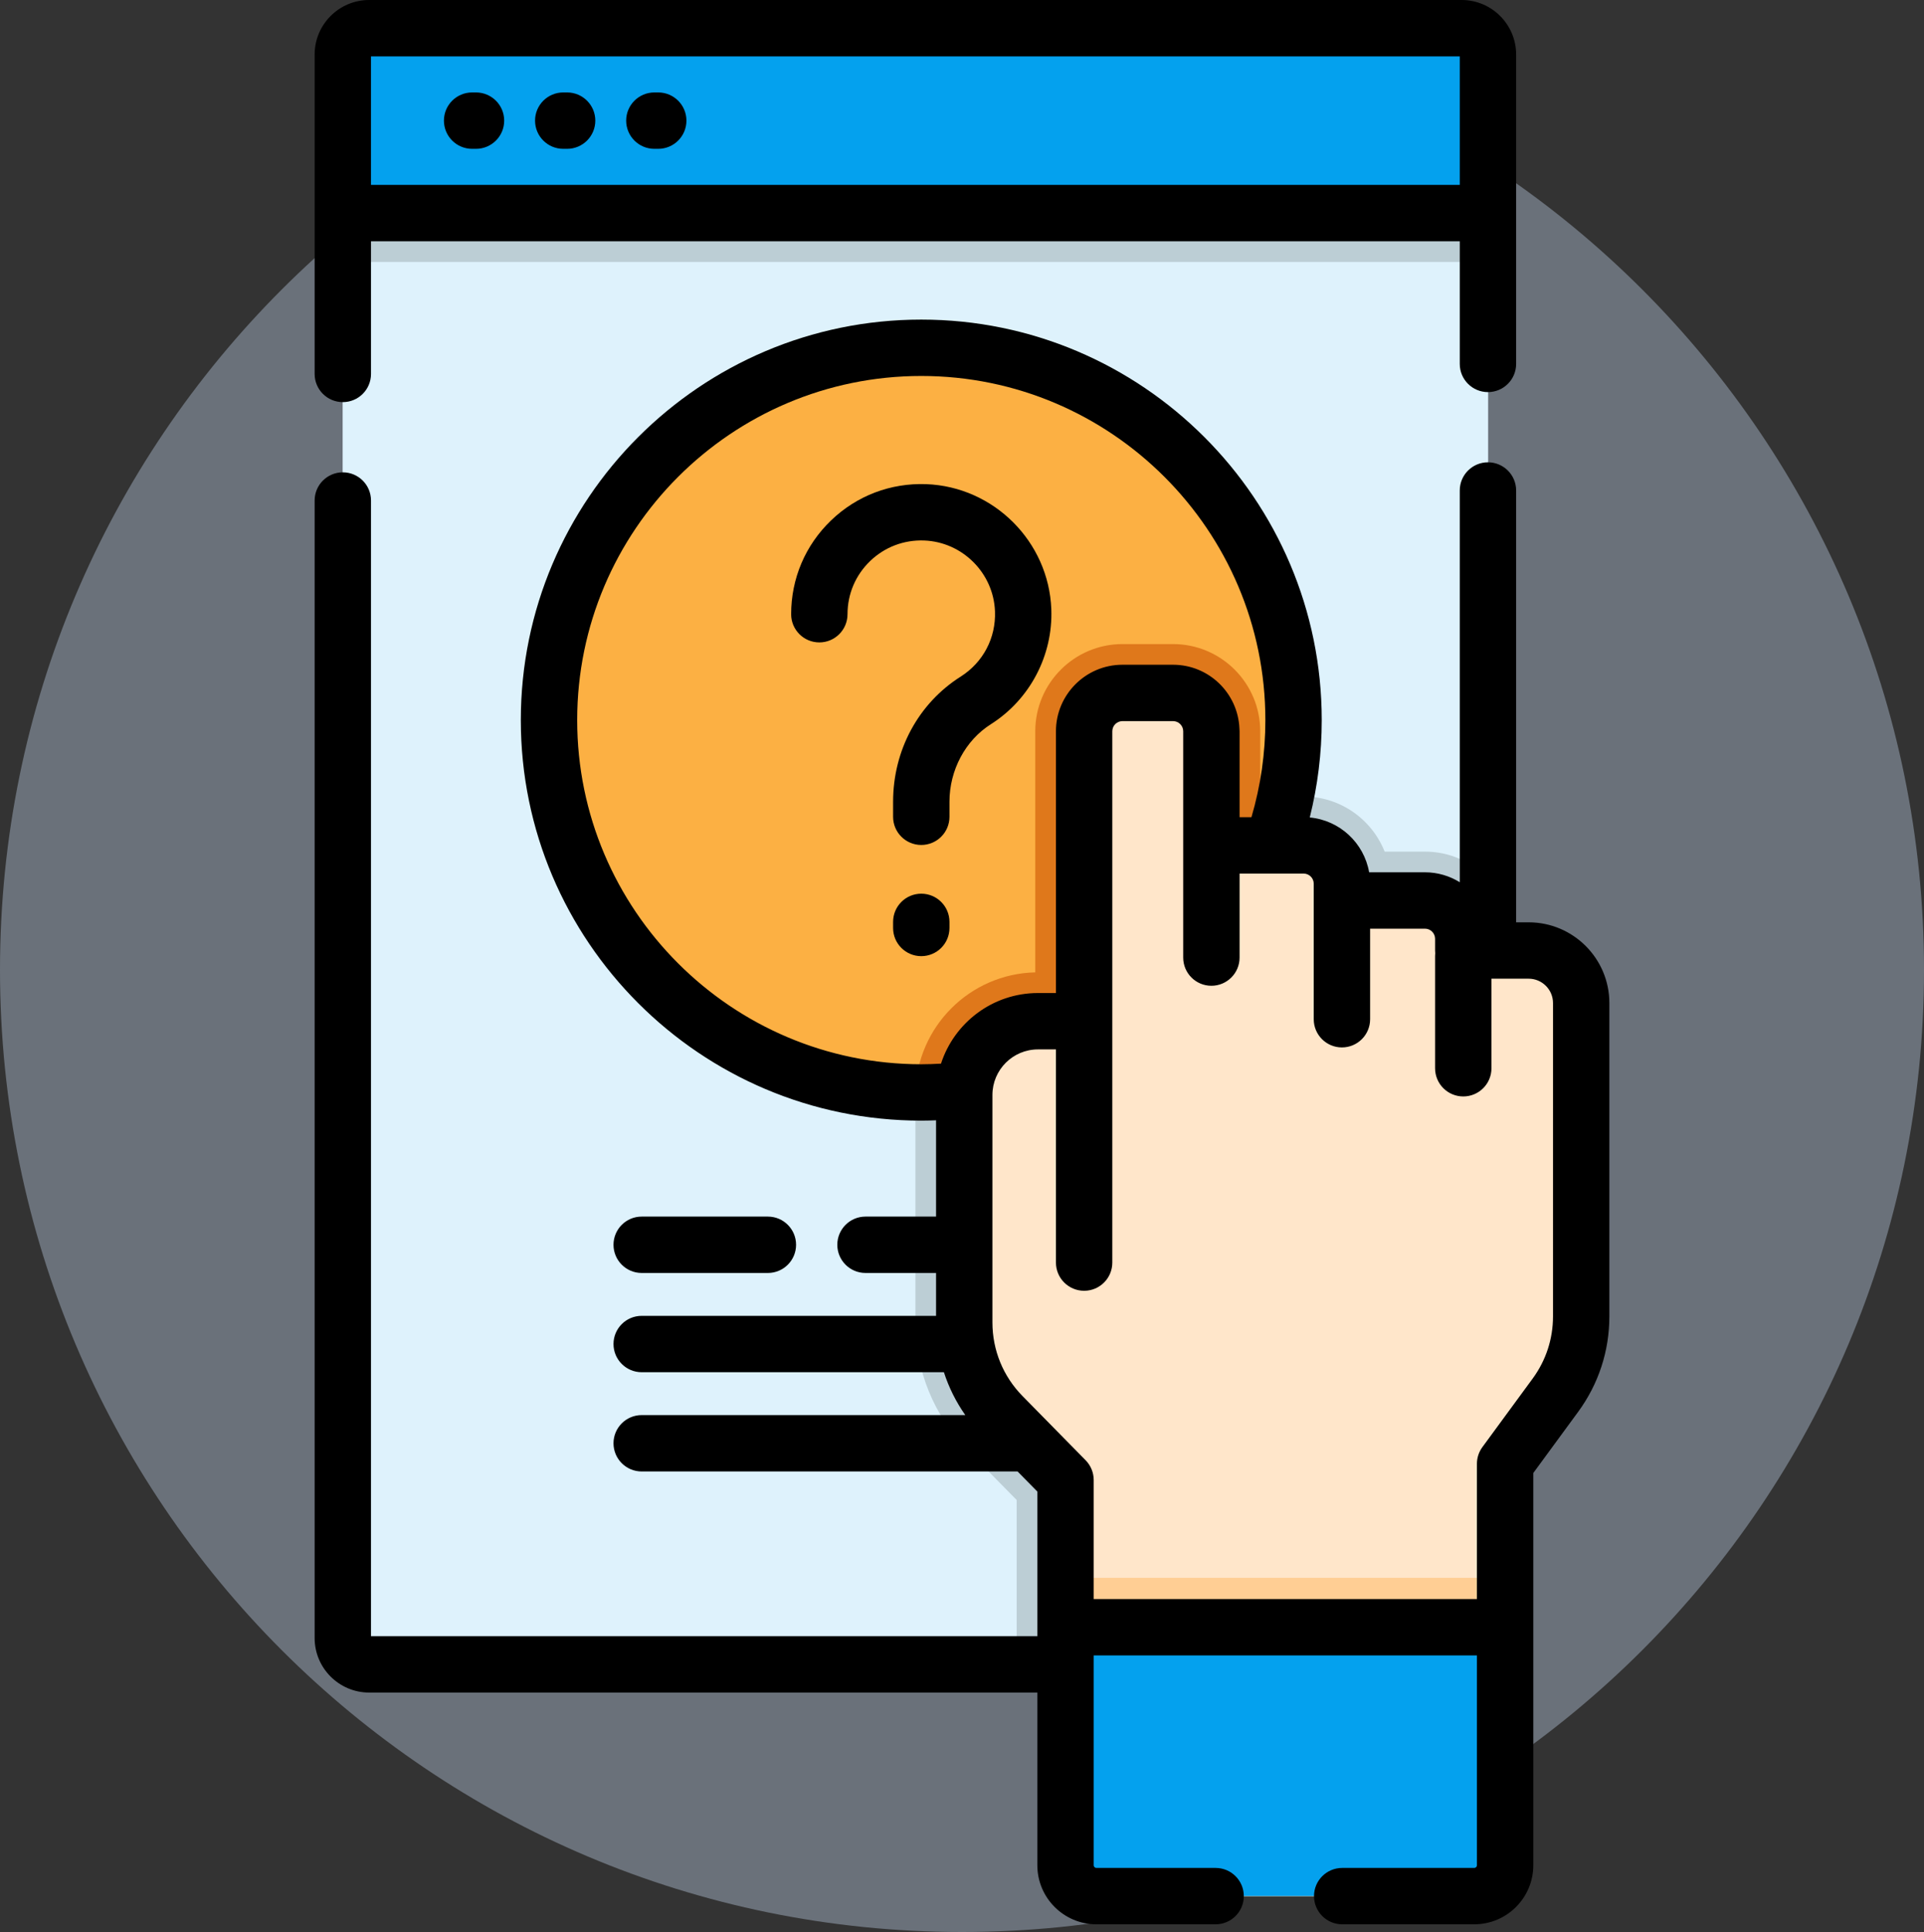<svg width="250" height="251" viewBox="0 0 250 251" fill="none" xmlns="http://www.w3.org/2000/svg">
<rect x="0" y="0" width="250" height="251" fill="#333333" stroke="none"/>
<path d="M250 126C250 195.036 194.036 251 125 251C55.964 251 0 195.036 0 126C0 56.964 55.964 1 125 1C194.036 1 250 56.964 250 126Z" fill="#D1E6FF" fill-opacity="0.35"/>
<path d="M189.919 216.231H47.966C46.076 216.231 44.545 214.699 44.545 212.81V7.083C44.545 5.193 46.077 3.662 47.966 3.662H189.92C191.809 3.662 193.341 5.194 193.341 7.083V212.81C193.341 214.699 191.809 216.231 189.919 216.231Z" fill="#DEF2FC"/>
<path d="M193.341 27.684H44.545V7.083C44.545 5.193 46.076 3.662 47.966 3.662H189.919C191.809 3.662 193.34 5.194 193.34 7.083L193.341 27.684Z" fill="#04A1EE"/>
<path d="M193.34 7.085V212.808C193.34 214.697 191.806 216.23 189.917 216.23H47.964C46.074 216.23 44.546 214.697 44.546 212.808V7.085C44.546 5.195 46.074 3.662 47.964 3.662H189.917C191.806 3.662 193.34 5.195 193.34 7.085Z" fill="#DEF2FC"/>
<path d="M193.34 114.15V212.808C193.34 214.697 191.806 216.23 189.917 216.23H132.104V194.878L125.732 188.398C121.352 183.945 118.945 178.052 118.945 171.807V142.251C118.945 133.589 125.898 126.514 134.521 126.328V95.005C134.521 88.755 139.604 83.677 145.849 83.677H152.422C158.672 83.677 163.75 88.755 163.75 95.005V103.481H169.384C174.16 103.481 178.257 106.45 179.917 110.64H185.151C188.369 110.64 191.279 111.987 193.34 114.15Z" fill="#BCCED5"/>
<path d="M193.34 7.085V34.033H44.546V7.085C44.546 5.195 46.074 3.662 47.964 3.662H189.917C191.806 3.662 193.34 5.195 193.34 7.085Z" fill="#BCCED5"/>
<path d="M193.341 27.684H44.545V7.083C44.545 5.193 46.076 3.662 47.966 3.662H189.919C191.809 3.662 193.34 5.194 193.34 7.083L193.341 27.684Z" fill="#04A1EE"/>
<path d="M168.081 93.555C168.081 96.958 167.73 100.278 167.061 103.481C162.486 125.435 143.023 141.929 119.707 141.929C119.453 141.929 119.204 141.929 118.95 141.919C92.583 141.519 71.338 120.015 71.338 93.555C71.338 66.841 92.993 45.181 119.707 45.181C146.426 45.181 168.081 66.841 168.081 93.555Z" fill="#FCB043"/>
<path d="M167.06 103.481C162.485 125.435 143.022 141.929 119.707 141.929C119.453 141.929 119.204 141.929 118.95 141.919C119.126 133.408 126.011 126.514 134.521 126.328V95.005C134.521 88.755 139.604 83.677 145.849 83.677H152.422C158.672 83.677 163.75 88.755 163.75 95.005V103.481H167.06Z" fill="#DF781B"/>
<path d="M205.456 130.313C205.456 126.543 202.4 123.487 198.63 123.487H190.134V121.968C190.134 119.218 187.904 116.988 185.154 116.988H174.366V114.809C174.366 112.058 172.136 109.828 169.386 109.828H157.405V95.003C157.405 92.252 155.175 90.022 152.424 90.022H145.85C143.099 90.022 140.869 92.252 140.869 95.003V132.674H134.87C129.58 132.674 125.292 136.962 125.292 142.251V171.805C125.292 176.348 127.077 180.708 130.261 183.947L138.453 192.281V242.33C138.453 244.543 140.247 246.337 142.461 246.337H191.564C193.778 246.337 195.571 244.543 195.571 242.33V190.171L202.103 181.266C204.281 178.295 205.456 174.707 205.456 171.022V130.313H205.456Z" fill="#FFE6CA"/>
<path d="M195.572 204.984V242.327C195.572 244.541 193.778 246.335 191.564 246.335H142.464C140.25 246.335 138.456 244.541 138.456 242.327V204.984H195.572Z" fill="#FFCE94"/>
<path d="M195.57 211.408V242.329C195.57 244.542 193.776 246.336 191.563 246.336H142.461C140.248 246.336 138.454 244.542 138.454 242.329V211.408H195.57Z" fill="#04A1EE"/>
<path d="M44.545 52.243C46.568 52.243 48.207 50.603 48.207 48.581V31.346H189.678V47.279C189.678 49.301 191.318 50.941 193.341 50.941C195.363 50.941 197.003 49.301 197.003 47.279V7.083C197.003 3.177 193.825 0 189.919 0H47.966C44.06 0 40.883 3.177 40.883 7.083V48.581C40.883 50.603 42.522 52.243 44.545 52.243ZM189.678 7.324V24.021H48.207V7.324H189.678Z" fill="black"/>
<path d="M61.345 19.335H61.851C63.873 19.335 65.513 17.695 65.513 15.673C65.513 13.65 63.873 12.011 61.851 12.011H61.345C59.322 12.011 57.683 13.65 57.683 15.673C57.683 17.695 59.322 19.335 61.345 19.335Z" fill="black"/>
<path d="M73.185 19.335H73.691C75.713 19.335 77.353 17.695 77.353 15.673C77.353 13.65 75.713 12.011 73.691 12.011H73.185C71.162 12.011 69.523 13.65 69.523 15.673C69.523 17.695 71.162 19.335 73.185 19.335Z" fill="black"/>
<path d="M85.025 19.335H85.531C87.553 19.335 89.193 17.695 89.193 15.673C89.193 13.65 87.553 12.011 85.531 12.011H85.025C83.002 12.011 81.363 13.65 81.363 15.673C81.363 17.695 83.002 19.335 85.025 19.335Z" fill="black"/>
<path d="M129.286 79.42C129.417 82.879 127.751 86.05 124.829 87.902C119.33 91.387 116.046 97.469 116.046 104.17V106.114C116.046 108.136 117.686 109.776 119.708 109.776C121.731 109.776 123.371 108.136 123.371 106.114V104.17C123.371 100.054 125.432 96.191 128.75 94.088C133.823 90.873 136.833 85.146 136.605 79.142C136.272 70.368 129.138 63.234 120.364 62.901C115.723 62.729 111.323 64.399 107.982 67.616C104.64 70.833 102.8 75.159 102.8 79.798C102.8 81.82 104.439 83.46 106.462 83.46C108.484 83.46 110.124 81.82 110.124 79.798C110.124 77.168 111.167 74.716 113.062 72.891C114.955 71.069 117.452 70.121 120.086 70.22C125.056 70.409 129.098 74.45 129.286 79.42Z" fill="black"/>
<path d="M123.371 120.559V119.769C123.371 117.746 121.731 116.106 119.708 116.106C117.686 116.106 116.046 117.746 116.046 119.769V120.559C116.046 122.582 117.686 124.221 119.708 124.221C121.731 124.221 123.371 122.582 123.371 120.559Z" fill="black"/>
<path d="M198.63 119.825H197.003V63.724C197.003 61.701 195.363 60.062 193.341 60.062C191.318 60.062 189.678 61.701 189.678 63.724V114.616C188.361 113.802 186.813 113.326 185.154 113.326H177.901C177.24 109.522 174.085 106.564 170.188 106.204C171.217 102.085 171.743 97.846 171.743 93.555C171.743 64.863 148.4 41.521 119.708 41.521C91.016 41.521 67.674 64.864 67.674 93.555C67.674 122.247 91.017 145.59 119.708 145.59C120.347 145.59 120.988 145.569 121.629 145.546V158.056H112.46C110.438 158.056 108.798 159.696 108.798 161.718C108.798 163.741 110.438 165.38 112.46 165.38H121.629V170.951H83.379C81.357 170.951 79.717 172.59 79.717 174.613C79.717 176.635 81.357 178.275 83.379 178.275H122.648C123.288 180.255 124.222 182.129 125.428 183.845H83.379C81.357 183.845 79.717 185.485 79.717 187.507C79.717 189.53 81.357 191.169 83.379 191.169H132.223L134.79 193.78V212.569H48.207V65.026C48.207 63.003 46.568 61.364 44.545 61.364C42.523 61.364 40.883 63.003 40.883 65.026V212.81C40.883 216.716 44.06 219.893 47.966 219.893H134.79V242.331C134.79 246.56 138.231 250 142.46 250H157.956C159.978 250 161.618 248.36 161.618 246.338C161.618 244.315 159.978 242.676 157.956 242.676H142.46C142.269 242.676 142.114 242.521 142.114 242.331V215.07H191.908V242.331C191.908 242.521 191.754 242.676 191.563 242.676H174.401C172.379 242.676 170.739 244.315 170.739 246.338C170.739 248.36 172.379 250 174.401 250H191.563C195.792 250 199.233 246.56 199.233 242.331V191.37L205.055 183.431C207.713 179.807 209.117 175.517 209.117 171.022V130.313C209.117 124.53 204.413 119.825 198.63 119.825ZM74.999 93.555C74.999 68.902 95.056 48.845 119.709 48.845C144.362 48.845 164.419 68.902 164.419 93.555C164.419 97.853 163.808 102.088 162.611 106.167H161.067V95.003C161.067 94.877 161.06 94.751 161.048 94.628C160.849 90.038 157.063 86.361 152.424 86.361H145.85C141.084 86.361 137.207 90.238 137.207 95.003V129.012H134.869C128.988 129.012 123.992 132.869 122.271 138.185C121.418 138.233 120.562 138.266 119.709 138.266C95.055 138.265 74.999 118.208 74.999 93.555ZM201.793 171.022C201.793 173.948 200.879 176.741 199.149 179.1L192.617 188.005C192.157 188.634 191.908 189.392 191.908 190.171V207.746H142.114V192.282C142.114 191.321 141.737 190.399 141.064 189.714L132.872 181.381C130.345 178.811 128.954 175.41 128.954 171.806V142.252C128.954 138.99 131.608 136.336 134.869 136.336H137.207V164.033C137.207 166.056 138.847 167.695 140.869 167.695C142.892 167.695 144.531 166.056 144.531 164.033V132.674V95.003C144.531 94.276 145.123 93.685 145.85 93.685H152.424C153.151 93.685 153.743 94.276 153.743 95.003V109.829V124.408C153.743 126.43 155.383 128.07 157.405 128.07C159.427 128.07 161.067 126.43 161.067 124.408V113.491H169.386C170.113 113.491 170.704 114.082 170.704 114.809V116.988V132.417C170.704 134.439 172.344 136.079 174.366 136.079C176.389 136.079 178.029 134.439 178.029 132.417V120.65H185.154C185.881 120.65 186.472 121.242 186.472 121.969V123.487C186.472 123.609 186.479 123.729 186.49 123.847C186.479 123.965 186.472 124.085 186.472 124.207V138.786C186.472 140.809 188.112 142.448 190.135 142.448C192.157 142.448 193.797 140.809 193.797 138.786V127.149H198.63C200.374 127.149 201.794 128.568 201.794 130.313L201.793 171.022Z" fill="black"/>
<path d="M83.379 165.38H99.778C101.8 165.38 103.44 163.741 103.44 161.718C103.44 159.696 101.8 158.056 99.778 158.056H83.379C81.357 158.056 79.717 159.696 79.717 161.718C79.717 163.741 81.357 165.38 83.379 165.38Z" fill="black"/>
</svg>
